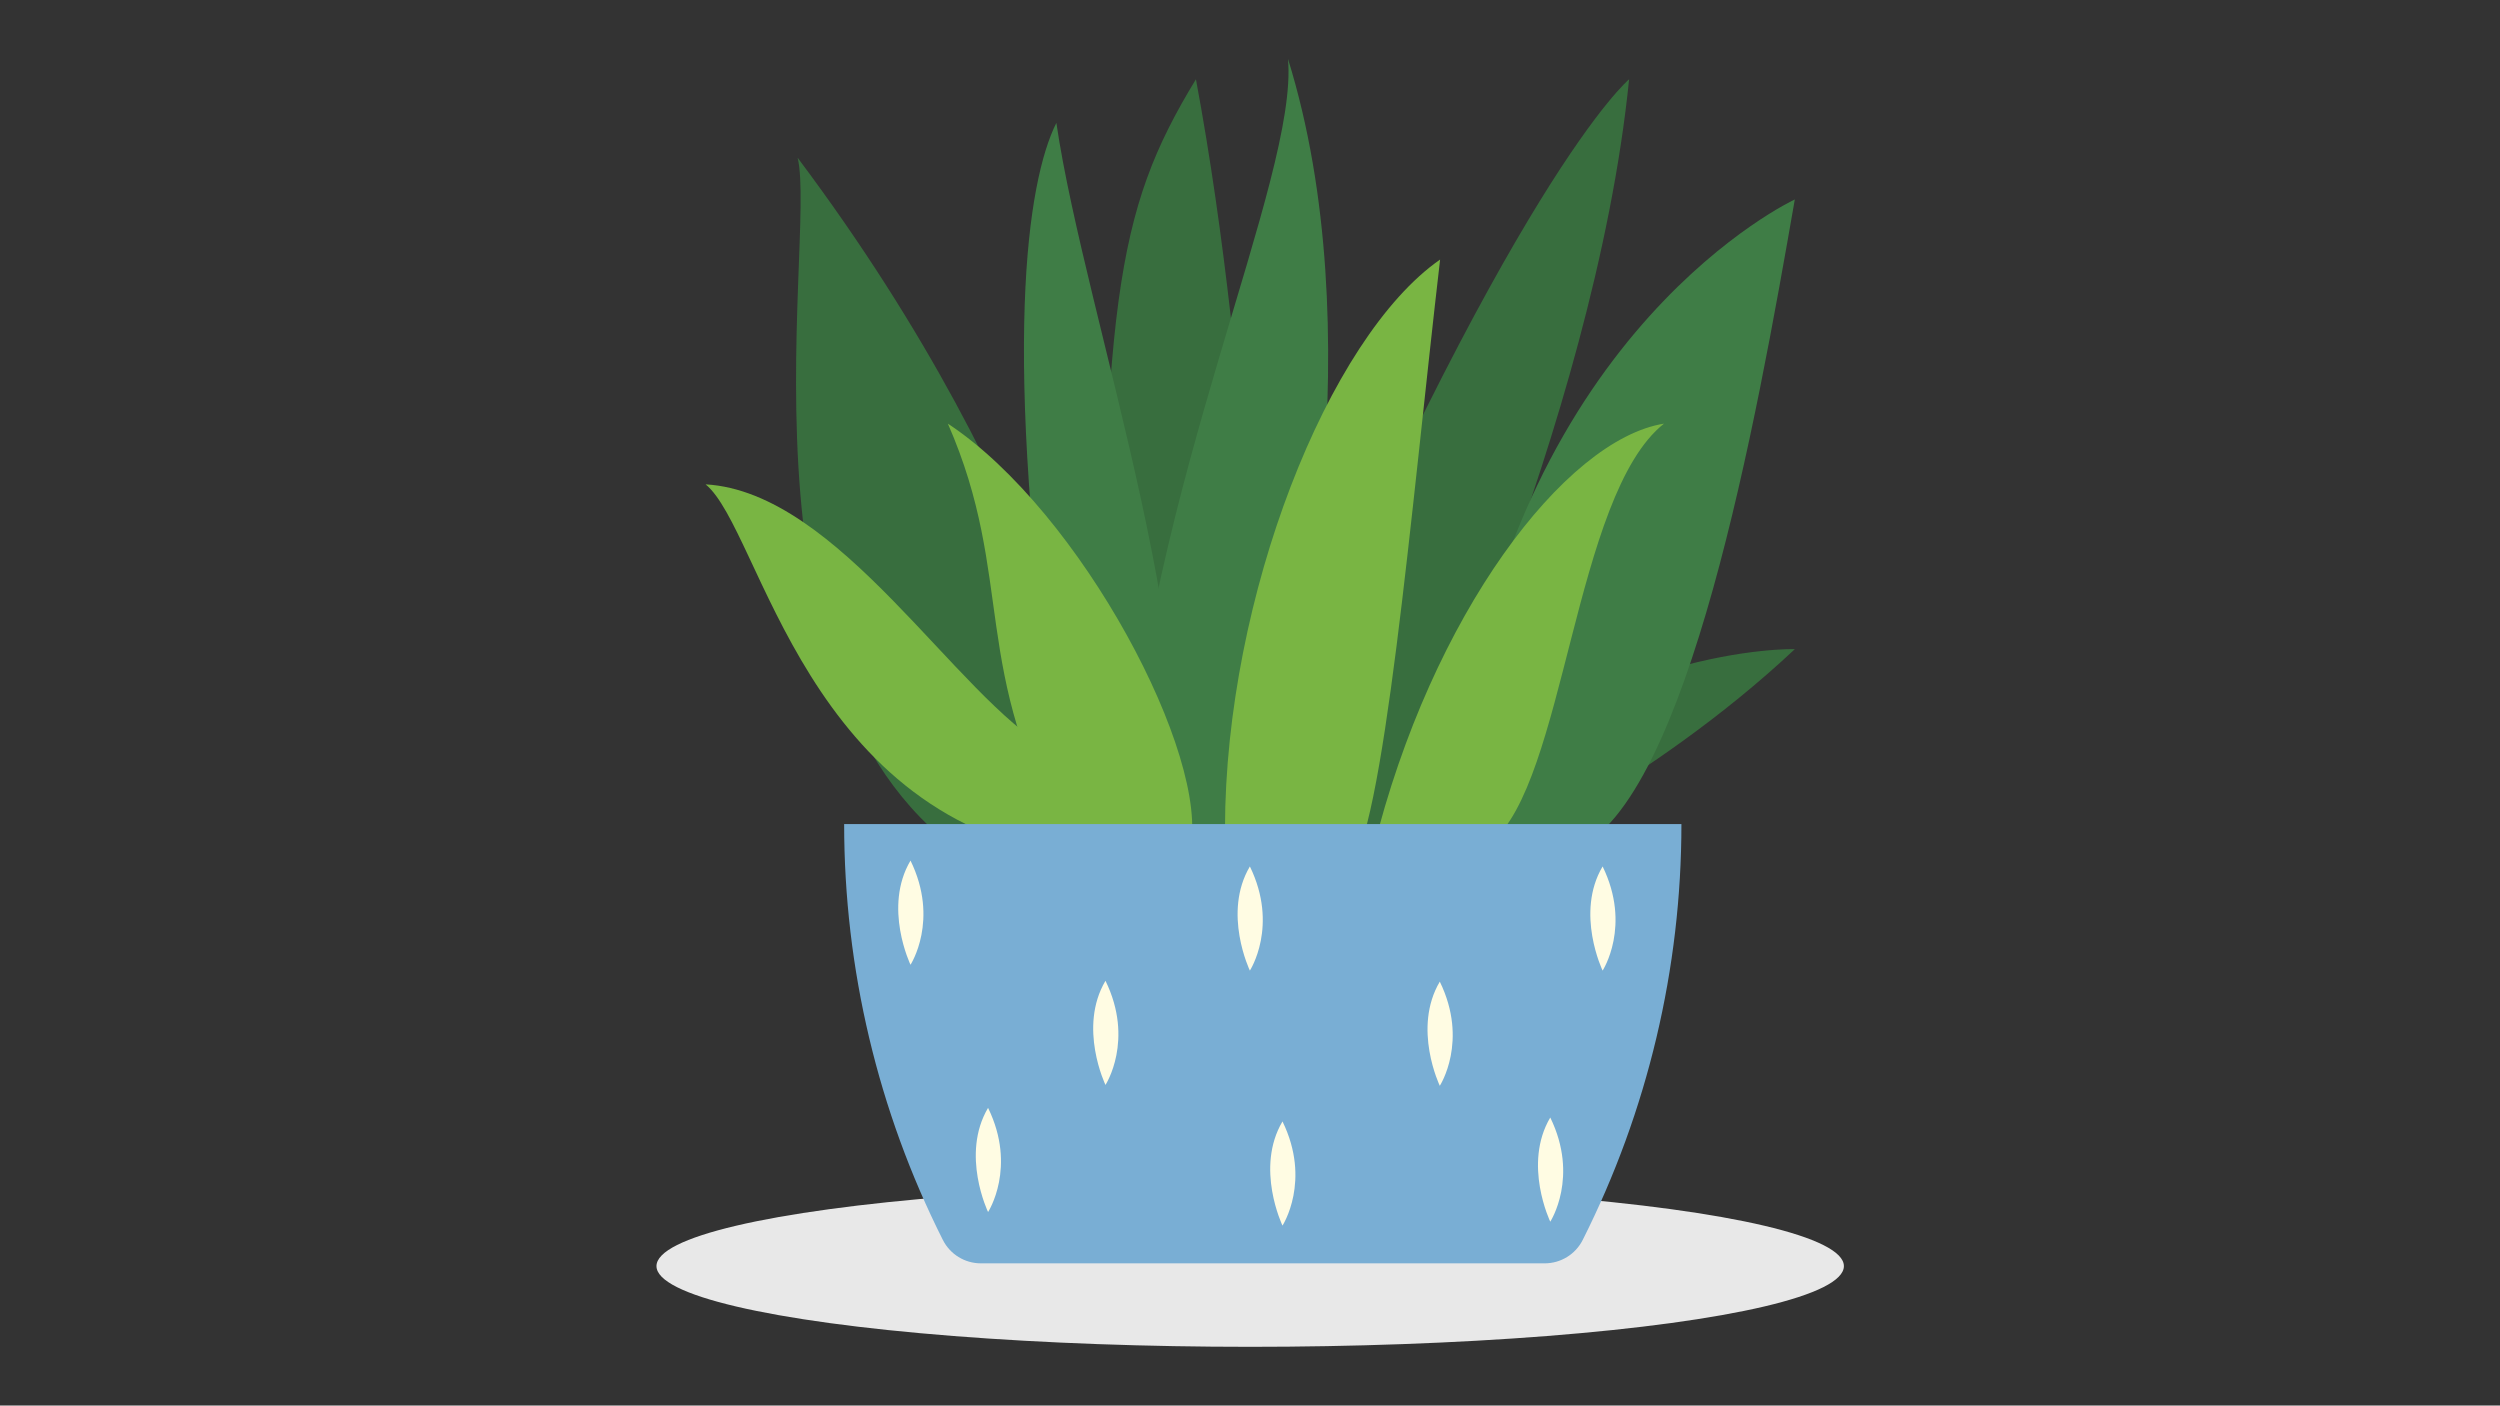 <?xml version="1.0" encoding="utf-8"?>
<!-- Generator: Adobe Illustrator 24.0.0, SVG Export Plug-In . SVG Version: 6.00 Build 0)  -->
<svg version="1.1" id="Layer_1" xmlns="http://www.w3.org/2000/svg" xmlns:xlink="http://www.w3.org/1999/xlink" x="0px" y="0px"
	 viewBox="0 0 813.36 457.29" style="enable-background:new 0 0 813.36 457.29;" xml:space="preserve">
<rect x="0" y="0" width="813.36" height="457.29" fill="#333333" stroke="none"/>
<style type="text/css">
	.st0{fill:#E8E8E8;}
	.st1{fill:#386E3E;}
	.st2{fill:#3F7D46;}
	.st3{fill:#79B543;}
	.st4{fill:#79AED4;}
	.st5{fill:#FFFCE3;}
</style>
<ellipse class="st0" cx="406.74" cy="411.92" rx="193.16" ry="26.26"/>
<g>
	<path class="st1" d="M325.35,285.08c-92.01-46.94-59.22-206.32-65.84-233.75c85.13,113.5,98.37,202.93,98.37,202.93
		c0.95-155.64,4.73-184.96,31.21-228.47C408,127,410.84,249.48,410.84,249.48C492.18,57.01,530.02,25.8,530.02,25.8
		c-11.35,112.56-74.72,243.77-74.72,243.77c63.37-60.28,128.64-58.38,128.64-58.38c-47.29,44.45-104.83,70.7-104.83,70.7
		C377.74,288.74,325.35,285.08,325.35,285.08z"/>
	<path class="st2" d="M343.68,238.14c-18.02-124.83-9.46-179.24,0-198.16c9.46,64.32,51.96,180.49,35.88,244.29
		C352.2,272.66,351.63,293.15,343.68,238.14z"/>
	<path class="st2" d="M366.39,263.2c6.82-104.37,56.12-205.25,52.65-244.03c27.44,88.15,4.49,198.4-4.1,230.3
		C406.13,283.93,365.15,282.1,366.39,263.2z"/>
	<path class="st3" d="M347.57,274.02c-32.26-55.7-17.12-85.83-39.19-136.19c43.4,28.58,85.59,108.71,78.78,138.47
		C362.19,279.97,347.57,274.02,347.57,274.02z"/>
	<path class="st2" d="M475,244.09c19.05-137.58,108.93-179.2,108.93-179.2c-12.61,72.52-34.68,195.19-71.25,211.41
		C471.06,267.3,471.44,269.82,475,244.09z"/>
	<path class="st3" d="M351.49,279.04c-89.77-10.94-103.65-106.5-121.93-121.46c43.51,2.52,81.34,69.14,112.24,86.5
		C354.4,262.89,351.49,279.04,351.49,279.04z"/>
	<path class="st3" d="M398.54,269.45c0.15-75.32,33.61-159.67,69.99-185.01c-9.46,81.34-18.39,188.22-30,198.63
		C414.83,288.9,398.52,281.35,398.54,269.45z"/>
	<path class="st3" d="M446.73,276.6c18.97-76.77,62.48-133.61,94.64-138.77c-29.32,23.22-32.16,116.86-56.28,136.25
		C458.67,283.07,446.73,276.6,446.73,276.6z"/>
	<path class="st4" d="M502.57,411.02H319.11c-5.23,0-10.01-2.95-12.36-7.62l0,0c-21.11-41.97-32.11-88.31-32.11-135.29l0,0h272.4
		l0,0c0,46.98-11,93.32-32.11,135.29l0,0C512.58,408.07,507.8,411.02,502.57,411.02z"/>
	<path class="st5" d="M296.23,313.88c0,0-8.99-18.72,0-33.89C305.69,299.35,296.23,313.88,296.23,313.88z"/>
	<path class="st5" d="M321.46,394.33c0,0-8.99-18.72,0-33.89C330.92,379.8,321.46,394.33,321.46,394.33z"/>
	<path class="st5" d="M417.25,398.74c0,0-8.99-18.72,0-33.89C426.71,384.21,417.25,398.74,417.25,398.74z"/>
	<path class="st5" d="M406.64,315.78c0,0-8.99-18.72,0-33.89C416.09,301.25,406.64,315.78,406.64,315.78z"/>
	<path class="st5" d="M359.66,352.98c0,0-8.99-18.72,0-33.89C369.12,338.45,359.66,352.98,359.66,352.98z"/>
	<path class="st5" d="M468.43,353.26c0,0-8.99-18.72,0-33.89C477.89,338.73,468.43,353.26,468.43,353.26z"/>
	<path class="st5" d="M504.37,397.47c0,0-8.99-18.72,0-33.89C513.83,382.94,504.37,397.47,504.37,397.47z"/>
	<path class="st5" d="M521.4,315.78c0,0-8.99-18.72,0-33.89C530.86,301.25,521.4,315.78,521.4,315.78z"/>
</g>
</svg>
